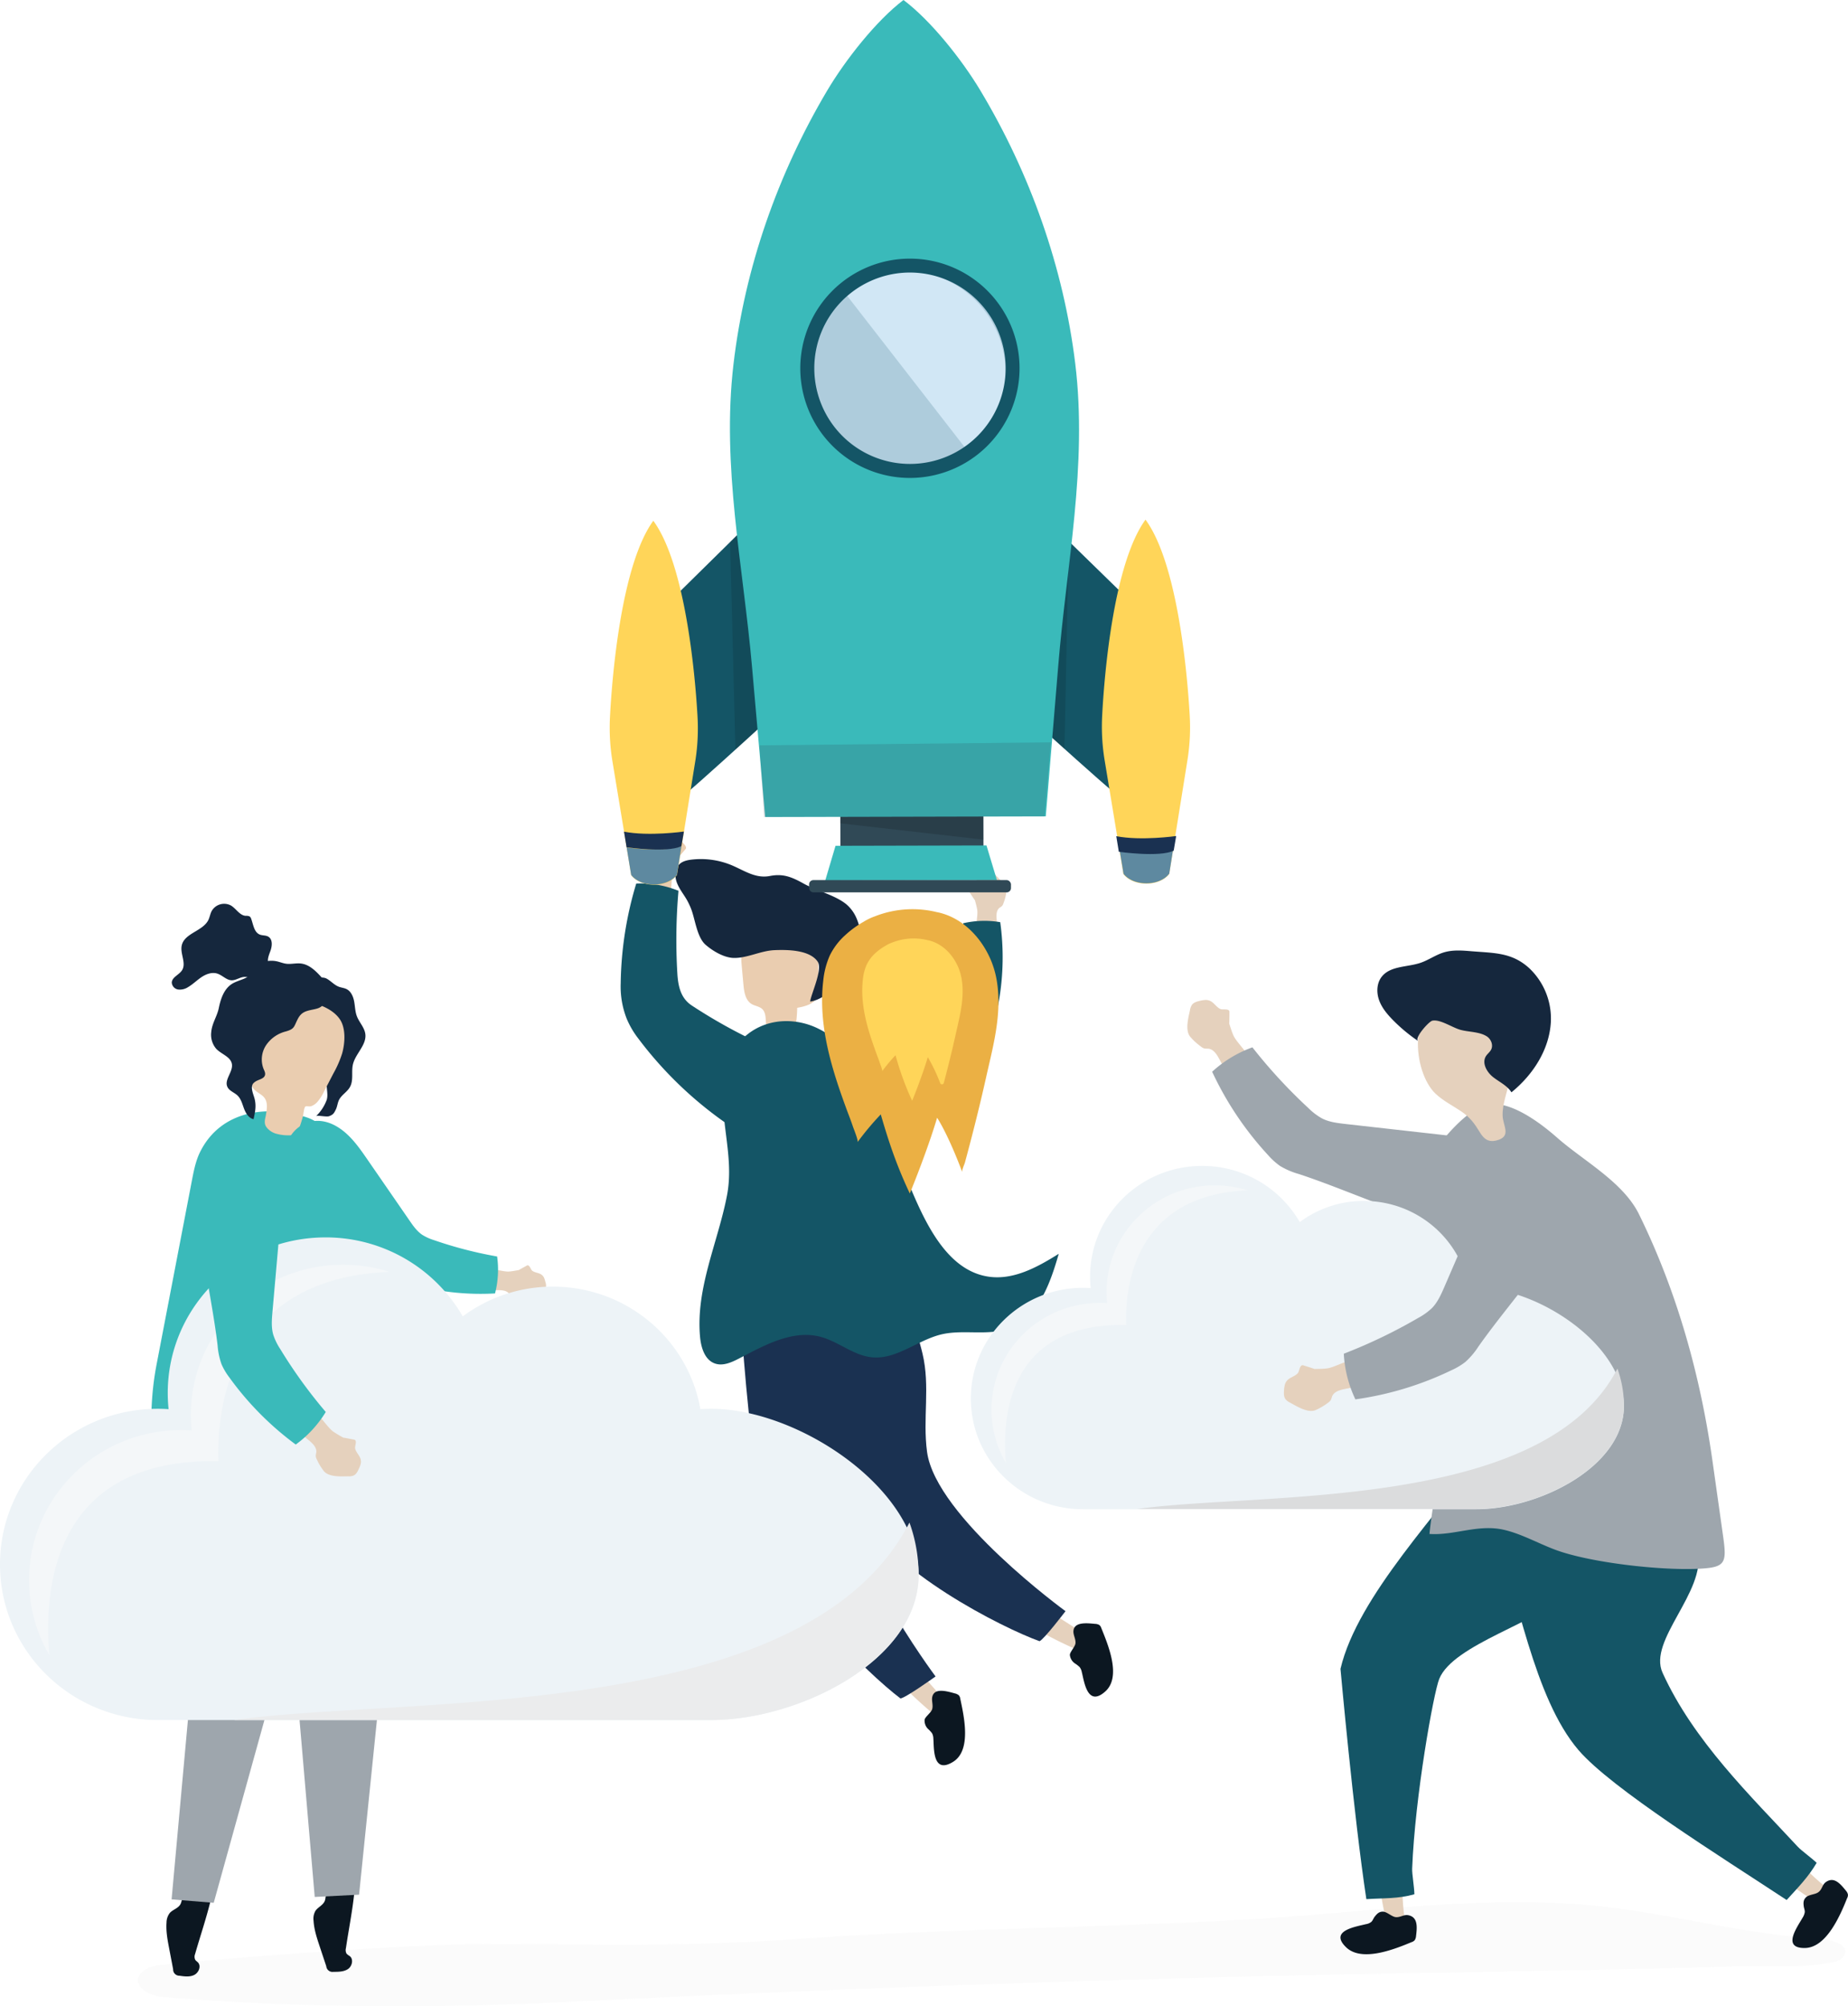<svg xmlns="http://www.w3.org/2000/svg" viewBox="0 0 985.11 1069.19"><defs><style>.cls-1{fill:#f7f7f7;opacity:0.55;}.cls-2{fill:#e5d1bd;}.cls-3{fill:#0c1721;}.cls-4{fill:#1a3151;}.cls-5{fill:#eacdb0;}.cls-6{fill:#15273d;}.cls-7{fill:#145566;}.cls-8{fill:#ffd559;}.cls-9{fill:#5e89a0;}.cls-10{opacity:0.12;}.cls-11,.cls-14{fill:#304956;}.cls-12{fill:#3ababa;}.cls-13{opacity:0.15;}.cls-14{opacity:0.19;}.cls-15{fill:#ebb044;}.cls-16{fill:#aeccdc;}.cls-17{fill:#d1e7f5;}.cls-18{fill:#9ea6ad;}.cls-19{fill:#edf3f7;}.cls-20{fill:#f4f7f9;}.cls-21{fill:#ebeced;}.cls-22{fill:#dbdcdd;}</style></defs><title>3-people-rocket-clouds</title><g id="Layer_2" data-name="Layer 2"><g id="Shadow"><path class="cls-1" d="M907.59,1024.62c-21.91-4-43.8-8.19-66.23-9.8-58.19-4.16-115.09,4.49-173,7.9-54.72,3.22-109.54,4.35-164.31,6.48q-18.82.73-37.64,1.66c-41.41,2.09-64.51,4.83-118.66,5.49-42.28.52-84.34-1.43-126.61.76q-66.85,3.45-133.52,9.86c-3.55.35-7.26.75-10.22,2.73-10.09,6.77,1.36,13.89,8.51,14.48,72.49,6,145.21,6.28,217.84,2.66,160.1-8,316.8-13.24,477.19-15.81q49.07-.81,98.13-1.91,24.95-.57,49.89-1.23c15.41-.41,32.32,1,47.46-2.06a12.17,12.17,0,0,0,5.31-2.1,4.68,4.68,0,0,0,1.73-5.1,6.32,6.32,0,0,0-3.45-3c-8.63-4.09-18.72-3-28-4C937.1,1029.92,922.35,1027.31,907.59,1024.62Z"/></g><g id="Object"><path class="cls-2" d="M578,870.27q-2.5,4.2-5,8.39a202.84,202.84,0,0,1-29.79-16.14c4.06-2.8,5.79-9.09,12.83-5.73C558.33,857.88,577.69,870.82,578,870.27Z"/><path class="cls-3" d="M570.32,882a6.23,6.23,0,0,0,2.55,4.38,18,18,0,0,1,2.61,2,6.1,6.1,0,0,1,1.17,2.63c1.27,4.83,2.89,19.06,12.56,10.39,8.78-7.87,1.33-25.13-2.18-33.87A3.24,3.24,0,0,0,586,866a4.78,4.78,0,0,0-2.26-.6c-4.46-.43-11.24-1.16-11.53,3.89-.12,2.16,1.36,4.27,1.08,6.57C573,877.7,570.21,880.56,570.32,882Z"/><path class="cls-4" d="M491.76,721.36c4.21,17.65,0,34.59,2.43,52.47,4.76,34.57,73.8,84.8,73.8,84.8s-11.52,15.09-13.84,16c-19.57-7-80.29-37.55-95.62-69.51q-22.44-46.82-40.68-95.56c-2.23-5.95-4.4-12.8-1.87-18.19,1.93-4.13,6.13-6.19,10.13-7.8,10.72-4.32,29.93-13.44,41.64-6.85C480.55,683.92,488.53,707.81,491.76,721.36Z"/><path class="cls-2" d="M504.09,906.25,497,912.92a202.9,202.9,0,0,1-24.12-23.8c4.67-1.56,8.09-7.11,13.91-1.93C488.63,888.87,503.62,906.69,504.09,906.25Z"/><path class="cls-3" d="M492.88,916.54a6.2,6.2,0,0,0,1.73,4.76,16.64,16.64,0,0,1,2.23,2.39,6.17,6.17,0,0,1,.7,2.79c.4,5-.5,19.27,10.54,12.43,10-6.21,5.71-24.51,3.79-33.72a3.26,3.26,0,0,0-.77-1.74,4.84,4.84,0,0,0-2.12-1c-4.32-1.2-10.87-3.11-12,1.81-.5,2.11.59,4.44-.09,6.66C496.3,912.75,493,915.07,492.88,916.54Z"/><path class="cls-4" d="M464.88,732.7c-1.24,18.94-10.71,34.56-13.76,53.2-5.91,36,47.6,107.52,47.6,107.52S482.55,905,480,905.13c-17.38-13.08-68.67-62.3-74.12-99q-8-53.71-11.19-108.06c-.39-6.64-.44-14.16,3.74-18.76,3.21-3.53,8-4.3,12.54-4.67,12-1,34.06-4.2,43.73,6C465.22,691.82,465.83,718.16,464.88,732.7Z"/><path class="cls-5" d="M408.79,548l15,1a75.55,75.55,0,0,0,1.17-11.91c4.34-.75,9.43-2.12,10.86-6.28a12.31,12.31,0,0,0,.44-4.11l-.09-17.19a15.17,15.17,0,0,0-.8-5.85c-1.35-3.2-4.71-5.06-8-6.22-8.37-2.94-18.08-2.64-25.71,1.88a13.6,13.6,0,0,0-5.09,4.81c-1.78,3.18-1.5,7.06-1.17,10.68.3,3.35.61,6.7.91,10,.35,3.85,1.05,8.28,4.37,10.26,1.76,1.05,4,1.21,5.55,2.58C408.91,540.14,407.76,544.55,408.79,548Z"/><path class="cls-6" d="M368.33,484.15a37.73,37.73,0,0,0-2.11-4.45c-1.76-3.1-4.09-5.89-5.36-9.21s-1.21-7.53,1.39-10c1.68-1.57,4.06-2.09,6.34-2.37a42.65,42.65,0,0,1,22.19,3.3c6.6,2.91,12.28,6.84,19.64,5.41,6.93-1.34,11.47.44,17.87,4,6.93,3.87,16.72,6.14,22.77,11a20.15,20.15,0,0,1,5.63,7.78A30.07,30.07,0,0,1,451.51,521a42.42,42.42,0,0,1-5.58,5c-4.11,3.18-9.05,7.14-14.07,7.74.6-4.3,6.76-17.14,4.06-21.19-4.28-6.44-16.39-6.47-23.09-6.19-7.31.31-14.44,4.26-21.61,4.15-5.16-.07-11.17-3.62-15-6.94C371.46,499.53,370.57,489.75,368.33,484.15Z"/><path class="cls-7" d="M436.79,548.48c28.86,14.62,38.41,61.21,50.4,88.79,8.21,18.87,19.72,40.37,40.11,43.14,13.17,1.79,25.82-5.16,37.08-12.23-4.53,15.83-10.89,33.75-26.27,39.62-11.36,4.34-24.3.55-36.15,3.3-12.77,3-23.89,13.44-37,12.25-9.91-.91-18-8.41-27.6-10.94-14.88-3.91-29.85,4.51-43.49,11.61-4,2.07-8.55,4.1-12.78,2.61-5.42-1.9-7.4-8.5-7.92-14.23-2.34-26.11,9.56-50.29,14.38-75.39,4.32-22.53-5.69-43.46-.88-66.31,3.39-16.07,16.77-26.84,33.21-26.52A38.51,38.51,0,0,1,436.79,548.48Z"/><path class="cls-5" d="M357.49,440.92l6.17,7.8c.64.81,2.84,2.66,1.74,3.84-.54.57-2.2,2.65-4,4.64-.86,2.08-1.82,4.13-2.5,6.28-1.74,5.45.37,18.79-6.72,20.23a10.74,10.74,0,0,1-4.13.3,8.8,8.8,0,0,1-3.05-1.36c-.74-.46-2-1-2.23-1.9s.81-3.22,1.06-4.2c.7-2.82,1.41-5.64,2.11-8.45s1.27-6.07-.49-8a12.81,12.81,0,0,1-1.19-1.25,5,5,0,0,1-.62-1.91,35.32,35.32,0,0,1-.51-7.63c.12-2.34,1.65-3.22,3.16-4.73,1.77-1.77,2.21-4.21,3.92-6a3.77,3.77,0,0,1,3.58-1.3,5.18,5.18,0,0,1,2.38,2Z"/><path class="cls-7" d="M334.12,543A46.72,46.72,0,0,1,330.88,524a191.7,191.7,0,0,1,8.28-53.13,53,53,0,0,1,22.52,3.86,300.86,300.86,0,0,0-.61,44c.42,7.14,1.91,13.33,7.72,17.14A280.11,280.11,0,0,0,409.4,558c3.12,1.37,6.32,2.73,8.79,5.16,4.53,4.45,5.81,12.09,4,18.76a30.68,30.68,0,0,1-11.72,16.28c-3.85,2.81-8.35,4.86-12.84,4.61s-8.73-2.88-12.53-5.58a205.36,205.36,0,0,1-44.93-43.89A47,47,0,0,1,334.12,543Z"/><path class="cls-2" d="M522.69,466.09a4.45,4.45,0,0,0-.66.48c-1.93,1.7-1.31,4.19-2.55,6.11-.55.86-3.45,1.76-2.46,3.13.37.5,1.48,2.29,2.7,4,.44,1.7.95,3.39,1.22,5.13.68,4.41-3.07,14.51,2.76,16.39a9.85,9.85,0,0,0,3.46.67,8.57,8.57,0,0,0,2.8-.72c.7-.28,1.88-.56,2.17-1.23s-.22-2.58-.28-3.37l-.57-6.77c-.19-2.21-.2-4.83,1.59-6.16a11,11,0,0,0,1.19-.83,3.76,3.76,0,0,0,.8-1.42,25.79,25.79,0,0,0,1.56-5.85c.46-3.57-3.79-7.29-6-9.55a5.46,5.46,0,0,0-1.89-1.39,5.69,5.69,0,0,0-3.74.44A11.52,11.52,0,0,0,522.69,466.09Z"/><path class="cls-7" d="M526,547.08a32,32,0,0,0,4.73-7.07,28.5,28.5,0,0,0,1.75-6.56,136.2,136.2,0,0,0,.71-42,50.31,50.31,0,0,0-19.71.57,218.11,218.11,0,0,1-5.9,34.13,26.27,26.27,0,0,1-2.39,6.65c-1.7,3-4.39,5.18-7,7.34L467.53,565.2c-6.17,5-12.52,10.32-16,17.49-9.69,19.85,13.85,34.91,29.08,21C497.71,588.13,511.45,565.14,526,547.08Z"/><path class="cls-7" d="M362.93,425c1.7,0,69.19-62.14,69.19-62.14l-.27-116-76.09,74.93Z"/><path class="cls-8" d="M371.82,381.77c-1.31-23.23-6.62-81.16-23.56-104.25-16.84,23.17-21.89,81.12-23.09,104.36a110.26,110.26,0,0,0,1.24,23.47l10.09,61.07h0c5.27,6.81,19.14,6.78,24.38-.06h0l9.81-61.11A110.54,110.54,0,0,0,371.82,381.77Z"/><path class="cls-9" d="M345.41,452.59a79.74,79.74,0,0,1-11.38-1l2.42,14.7h0c5.28,6.81,19.14,6.77,24.38-.06h0l2.45-15.25C357.57,452.62,351.32,452.79,345.41,452.59Z"/><polygon class="cls-10" points="393.81 284.25 406.39 386.41 392.02 399.49 389.21 288.78 393.81 284.25"/><path class="cls-7" d="M596.63,424.45c-1.7,0-69.47-61.82-69.47-61.82l-.26-116,76.43,74.57Z"/><path class="cls-8" d="M587.54,381.28c1.2-23.24,6.25-81.19,23.09-104.35,16.94,23.08,22.25,81,23.56,104.25a109.83,109.83,0,0,1-1.13,23.47l-9.81,61.12h0c-5.24,6.83-19.11,6.86-24.38.05h0l-10.09-61.07A110.23,110.23,0,0,1,587.54,381.28Z"/><path class="cls-9" d="M614.27,452a79.91,79.91,0,0,0,11.38-1.1l-2.36,14.71h0c-5.24,6.83-19.1,6.86-24.37.05h0L596.4,450.4C602.11,452.06,608.37,452.2,614.27,452Z"/><polygon class="cls-10" points="565.11 283.86 552.99 386.08 567.42 399.09 569.73 288.37 565.11 283.86"/><rect class="cls-11" x="447.98" y="433.62" width="76.26" height="18.51" transform="translate(-1.01 1.11) rotate(-0.13)"/><polygon class="cls-12" points="531.43 469.05 439.9 469.26 445.39 450.74 525.86 450.56 531.43 469.05"/><path class="cls-12" d="M573.17,193.67c-6.27-51.2-24-101.11-50.5-145.33C512.6,31.5,496,10.79,481.62,0c-14.33,10.85-30.83,31.64-40.83,48.53C414.54,92.86,397,142.86,391,194.08c-6.42,54.48,5.19,107.57,9.91,161.63l7,79.69,74.78-.17,74.78-.17,6.6-79.72C568.46,301.26,579.83,248.11,573.17,193.67Z"/><rect class="cls-11" x="432.36" y="467.92" width="107.63" height="6.54" rx="2.29" transform="matrix(1, 0, 0, 1, -1.07, 1.11)"/><polygon class="cls-13" points="447.97 435.31 524.23 435.14 524.25 447.48 447.97 438.77 447.97 435.31"/><polygon class="cls-14" points="407.28 435.4 556.84 435.06 560.19 395.61 404.86 397.21 407.28 435.4"/><path class="cls-15" d="M531.56,524a49.39,49.39,0,0,0-3.49-12.65c-5.48-12.7-16-22.88-28.92-25.31l-.7-.17a54.67,54.67,0,0,0-32,2.44,30.44,30.44,0,0,0-6.12,2.94,52.11,52.11,0,0,0-9.8,7.15,35.5,35.5,0,0,0-8.21,10.84,43.46,43.46,0,0,0-3.47,13.43c-1.91,16.08.89,32,5.1,46.59,2.07,7.2,4.5,14.16,7,21,1.24,3.41,2.6,6.75,3.72,10.13.42,1.27,3,7.5,2.46,8.28a152.53,152.53,0,0,1,12.38-14.79c4.11,14.19,8.29,26.91,15.48,42.15,0,0,9.22-22.34,14.56-40.37,4.49,7.05,9.87,19.45,13.39,29-.35-.95,1.18-4.16,1.44-5.13,3.86-14.27,7.64-29.15,11.13-44.71C529,559,534.1,541.49,531.56,524Z"/><path class="cls-8" d="M512.74,522.47a28.71,28.71,0,0,0-2-7.18c-3.14-7.19-9.12-12.94-16.47-14.31l-.4-.1a31.28,31.28,0,0,0-18.18,1.38,17.81,17.81,0,0,0-3.47,1.66,30.3,30.3,0,0,0-5.58,4A20.12,20.12,0,0,0,462,514.1a24.94,24.94,0,0,0-2,7.62c-1.12,9.14.44,18.19,2.81,26.55,1.17,4.12,2.55,8.11,3.95,12,.7,2,1.48,3.88,2.11,5.82.24.73,1.71,4.32,1.4,4.77a88.53,88.53,0,0,1,7.11-8.51,153.19,153.19,0,0,0,8.86,24.3s5.29-12.9,8.34-23.27a91.59,91.59,0,0,1,6.63,13.9,1,1,0,0,0,1.89-.13h0c2.19-8.23,4.33-16.78,6.3-25.71S514.22,532.4,512.74,522.47Z"/><path class="cls-4" d="M334,451.54s21.87,3.08,29.25-.61l1.32-7.78s-18.57,2.65-31.93.07Z"/><circle class="cls-16" cx="485.05" cy="196.27" r="54.74" transform="translate(3.28 400.47) rotate(-45)"/><path class="cls-17" d="M449.14,154.49a54.74,54.74,0,0,1,67.12,86.42Z"/><path class="cls-7" d="M485.18,254.71a58.44,58.44,0,1,1,58.31-58.57A58.5,58.5,0,0,1,485.18,254.71Zm-.25-109.47a51,51,0,1,0,51.15,50.92A51.09,51.09,0,0,0,484.93,145.24Z"/><path class="cls-4" d="M596.41,453.94s21.86,3.08,29.25-.62l1.32-7.78s-18.57,2.66-31.93.08Z"/><path class="cls-3" d="M186.48,1042.48a8.81,8.81,0,0,1-1.74-1.33,3.91,3.91,0,0,1-.34-2.91c1.64-11.12,4-22.39,4.83-33.59-4.09.7-10.69.49-14,3.1-2.28,1.79-1.21,3.76-2.34,5.78s-3.46,2.93-4.74,4.81a8.43,8.43,0,0,0-1,5.31c.27,4.62,1.75,9.08,3.21,13.48l3.56,10.7a3.31,3.31,0,0,0,3.81,3c2.68,0,5.56,0,7.77-1.48S188.56,1044.17,186.48,1042.48Z"/><path class="cls-3" d="M104,1044.27a3.87,3.87,0,0,1,0-2.93c2.83-9.89,6.26-19.82,8.6-29.86a6.48,6.48,0,0,1-1-2.8c-4.08-.07-9.48-.67-12.67,1.22-2.49,1.47-1.69,3.56-3.08,5.42s-3.82,2.44-5.34,4.14a8.55,8.55,0,0,0-1.74,5.12c-.34,4.62.53,9.24,1.4,13.79q1.06,5.54,2.12,11.07a3.3,3.3,0,0,0,3.38,3.46c2.65.4,5.5.78,7.9-.43s3.78-4.7,1.94-6.66C105,1045.28,104.31,1044.9,104,1044.27Z"/><polygon class="cls-18" points="100.63 791.05 92.96 819.99 101.46 902.48 91.47 1012.22 113.93 1014.05 143.06 909.08 166.05 794.22 100.63 791.05"/><path class="cls-12" d="M217,810.89q1.5,6.72,3.28,13.39a4.33,4.33,0,0,1,.09,2.88,4,4,0,0,1-1.83,1.63,36.4,36.4,0,0,1-30,2.27c-4.78-1.78-9.15-4.56-14-6.11-8.14-2.61-16.78-1.6-25.16-1.37s-15.5-2.11-23.45-3c-19.49-2.19-24.69-3.32-43.46,2,1-35.2-5.36-62.48,1-95.44l18.75-97.6c1.05-5.49,2.14-11.09,4.57-15.88,10.94-21.65,35.3-25.12,56.63-18.21,10.85,3.52,19.21,16.12,24.3,25.88,6.52,12.47,9.89,26.4,12.21,40.19,7.24,43.17,6.22,87.39,13.41,130.56Q214.94,801.53,217,810.89Z"/><path class="cls-6" d="M173.49,547.11a7.32,7.32,0,0,1,.34,1.38c.37,2.45-.65,5-.3,7.41.56,3.9,4.43,6.89,4.36,10.83,0,3.22-2.74,5.79-3.5,8.91-.84,3.42.76,7.09-.21,10.44a22.92,22.92,0,0,1-5.71,8.75c.69-.63,5.59.55,7,0,2.19-.84,2.56-1.56,3.53-3.5s.88-4,2.17-5.94c1.59-2.35,4.23-3.8,5.53-6.39,1.79-3.52.54-7.82,1.41-11.67,1.33-5.83,7.43-10.42,6.63-16.34-.48-3.47-3.27-6.16-4.51-9.44-.94-2.49-.95-5.22-1.44-7.84s-1.65-5.36-4-6.57c-1.32-.67-2.85-.78-4.23-1.31-2.39-.92-4.12-3-6.36-4.25-3.19-1.79-9.84.54-12.36,3.06s-2,5.12-.42,8C164,537.52,171.6,541.79,173.49,547.11Z"/><path class="cls-5" d="M141.34,599.3a4.66,4.66,0,0,0,.63,1.29,9.86,9.86,0,0,0,5,3.52,24.47,24.47,0,0,0,8,.91c3.63,0,3.88-2.09,5-5.18.6-1.68,1.1-3.4,1.56-5.13.25-1,.52-4.46,1.25-5,.5-.38,2.17.09,3-.16a8.32,8.32,0,0,0,3.4-2.31,23.65,23.65,0,0,0,3.46-5.38l5.15-9.92a56.32,56.32,0,0,0,4.57-10.45c1.57-5.52,2.14-13.61-1.34-18.51-3.17-4.46-8.57-6.83-13.62-8.45a31.16,31.16,0,0,0-20.62.32,16.71,16.71,0,0,0-7.18,4.87c-2.92,3.63-3.69,8.7-4.34,13.46l-1.77,13.17c-.69,5-1.13,10.92,2.11,14.33,1.72,1.81,4.27,2.61,5.63,4.77,1.7,2.71.92,6.16.46,9.11C141.31,596.22,140.89,597.79,141.34,599.3Z"/><path class="cls-6" d="M130.83,521.23c-2.32,1.12-5,1.74-7.23,3.14-4.27,2.74-6,8.06-7,13-.94,4.42-3.62,8-4,12.72a11.51,11.51,0,0,0,2.67,8.85c2.72,2.87,7.6,4.17,8.33,8,.79,4.23-4.21,8.43-2.37,12.31,1,2.14,3.64,2.92,5.36,4.55,1.92,1.82,2.57,4.56,3.49,7s2.5,5.09,5.09,5.63c.84-3.94,1.54-7,.52-11-.59-2.29-2.77-6.71-.12-8.58,1.76-1.64,5.19-1.64,5.71-4,.25-1.1-.35-2.19-.79-3.22a13.82,13.82,0,0,1,1.29-12.52,17.94,17.94,0,0,1,10.43-7.39c4.93-1.35,4.41-2.59,6.53-6.68,1.95-3.76,4.38-4.27,8.24-5.06,3.46-.7,4.65-1.32,6.4-4.12,1.28-2,2.84-4.48,2-7.18a15.11,15.11,0,0,0-3.69-5.53c-3.13-3.47-6.69-7.16-11.33-7.68-2.58-.29-5.19.46-7.77.13-1.71-.22-3.33-.91-5-1.28a13.8,13.8,0,0,0-8.77,1c-2.69,1.3-3,3.13-4.74,5.36A8.93,8.93,0,0,1,130.83,521.23Z"/><path class="cls-6" d="M144.11,506.88c1-2.67,1.34-6.31-1.12-7.73-1.35-.78-3.07-.52-4.51-1.1-3.07-1.25-3.44-5.32-4.59-8.42a2.49,2.49,0,0,0-.81-1.23,4.07,4.07,0,0,0-2.07-.33c-3.25-.2-5.08-3.79-7.86-5.48a7.64,7.64,0,0,0-10.35,3c-.75,1.48-1,3.17-1.71,4.66-2.92,6-12.74,7-14.2,13.56-1,4.42,2.58,9.5.12,13.31-1.58,2.43-5.3,3.6-5.44,6.5A4,4,0,0,0,95,527.34a8,8,0,0,0,5.32-1.33c2.55-1.5,4.66-3.65,7.12-5.29s5.56-2.77,8.38-1.87,4.86,3.52,7.72,3.57c2.3,0,4.32-1.64,6.6-1.79s4.12,1,6.2,1.57,4.88-.09,5.32-2.19a5.41,5.41,0,0,1,.32-1.52c.7-1.28,3-.77,3.7-2-.78-1.9-2.45-1.58-2.82-3.94C142.59,510.68,143.51,508.56,144.11,506.88Z"/><polygon class="cls-18" points="147.61 790.49 152.89 837.66 160.37 924.7 167.77 1010.93 191.41 1009.72 201.03 915.62 203.85 835.79 194.83 784.88 147.61 790.49"/><path class="cls-2" d="M290,680.89a4.25,4.25,0,0,0-.43-.7c-1.53-2.06-4.06-1.64-5.88-3-.8-.62-1.47-3.59-2.91-2.71-.53.33-2.4,1.28-4.23,2.36-1.73.29-3.46.66-5.21.79-4.45.32-14.21-4.24-16.56,1.41a10.24,10.24,0,0,0-1,3.4,8.71,8.71,0,0,0,.49,2.85c.23.72.41,1.91,1.06,2.26s2.59,0,3.38,0h6.79c2.22,0,4.83.2,6,2.09a9.72,9.72,0,0,0,.73,1.25,3.65,3.65,0,0,0,1.34.92,25.9,25.9,0,0,0,5.71,2c3.53.75,7.58-3.18,10-5.21a5.34,5.34,0,0,0,1.54-1.77,5.66,5.66,0,0,0-.13-3.76A11.75,11.75,0,0,0,290,680.89Z"/><path class="cls-12" d="M209,677.58a32.28,32.28,0,0,0,6.66,5.3,29.2,29.2,0,0,0,6.4,2.28,135.8,135.8,0,0,0,41.82,4.14A50.45,50.45,0,0,0,265,669.61a217.81,217.81,0,0,1-33.53-8.67A26.34,26.34,0,0,1,225,658c-2.81-1.93-4.81-4.8-6.74-7.6l-22.5-32.61c-4.53-6.56-9.27-13.32-16.12-17.39-19-11.27-35.93,11-23.34,27.27C170.44,646,192.23,661.58,209,677.58Z"/><path class="cls-19" d="M379.13,750.77c-1.95,0-3.88.07-5.79.2-6.47-37.08-39.22-65.29-78.66-65.29a80.19,80.19,0,0,0-48,15.86,84.22,84.22,0,0,0-73.18-42.1c-46.44,0-84.08,37.13-84.08,82.94a84,84,0,0,0,.45,8.59c-1.91-.13-3.83-.2-5.77-.2C37.64,750.77,0,787.91,0,833.71s37.64,82.94,84.07,82.94H379.13c46.43,0,110.55-31.57,110.55-77.38S425.56,750.77,379.13,750.77Z"/><path class="cls-20" d="M207.58,677.82A82.1,82.1,0,0,0,182.89,674c-44.81,0-81.13,35.83-81.13,80a81.34,81.34,0,0,0,.43,8.3c-1.84-.13-3.69-.19-5.57-.19-44.8,0-81.12,35.83-81.12,80a78.83,78.83,0,0,0,10.77,39.86C23.18,846,28.72,777,116.45,778.71,115.56,755.13,119.79,681.22,207.58,677.82Z"/><path class="cls-21" d="M124.73,916.65h254.4c46.43,0,110.55-31.57,110.55-77.38a81.78,81.78,0,0,0-4.88-27.87C429.51,918.8,216.07,903.73,124.73,916.65Z"/><path class="cls-2" d="M192.26,780.21a5.29,5.29,0,0,0,.15-1c.15-3.08-2.5-4.63-3.11-7.29-.27-1.19,1.39-4.44-.62-4.73-.74-.1-3.2-.65-5.7-1.05a63.08,63.08,0,0,1-5.41-3.26c-4.35-3.1-9.87-14.76-16.35-11.34a12,12,0,0,0-3.48,2.4,10.5,10.5,0,0,0-1.72,3c-.34.84-1.09,2.08-.76,2.89s2.4,2,3.13,2.58l6.27,5.18c2.05,1.69,4.3,3.87,3.94,6.51a12.33,12.33,0,0,0-.28,1.72,4.47,4.47,0,0,0,.54,1.87,30.93,30.93,0,0,0,3.72,6.23c2.67,3.38,9.41,2.86,13.2,2.84a6.34,6.34,0,0,0,2.77-.45c1.38-.68,2.12-2.18,2.75-3.58A13.09,13.09,0,0,0,192.26,780.21Z"/><path class="cls-12" d="M116,717.06a38.17,38.17,0,0,0,2.1,10,34.28,34.28,0,0,0,4.15,7,162.75,162.75,0,0,0,35.4,35.77,60.19,60.19,0,0,0,16-17.36,260.18,260.18,0,0,1-24.3-33.6,31.58,31.58,0,0,1-3.7-7.62c-1.11-3.92-.76-8.09-.41-12.15q2.08-23.64,4.16-47.26c.84-9.51,1.63-19.36-1.58-28.35-8.9-24.91-41.5-17.35-42.35,7.32C104.54,658.46,112.74,689.47,116,717.06Z"/><path class="cls-2" d="M642.65,532.91a6.11,6.11,0,0,1,1,.06c3.23.48,4.29,3.57,6.94,4.77,1.18.54,4.91-.5,4.79,1.64,0,.79,0,3.47-.11,6.16.72,2.13,1.34,4.29,2.26,6.33,2.31,5.18,13.3,13.39,8.37,19.42a12.8,12.8,0,0,1-3.24,3.12,11.13,11.13,0,0,1-3.49,1.16c-.94.18-2.39.7-3.17.18s-1.55-2.91-2-3.8q-2-3.81-4.07-7.62c-1.34-2.49-3.14-5.3-6-5.48a14.31,14.31,0,0,1-1.85-.07,4.78,4.78,0,0,1-1.84-1,33,33,0,0,1-5.7-5.18c-3-3.5-1-10.41-.18-14.36a6.86,6.86,0,0,1,1.06-2.79c1-1.29,2.71-1.74,4.3-2.11A14.82,14.82,0,0,1,642.65,532.91Z"/><path class="cls-18" d="M692.36,625.66a40.73,40.73,0,0,1-10-4.29,36.65,36.65,0,0,1-6.4-5.8,172.89,172.89,0,0,1-29.8-44.42,63.88,63.88,0,0,1,21.46-13,277.69,277.69,0,0,0,29.88,32.4,33.73,33.73,0,0,0,7.16,5.45c3.85,2,8.27,2.5,12.58,3l50.11,5.63c10.08,1.13,20.51,2.38,29.19,7.62,24.08,14.53,9.33,46.89-16.54,42.59C751,650,720.42,634.89,692.36,625.66Z"/><path class="cls-2" d="M974.82,1006.48c-1.83,2.77-4.27,4.94-6.4,7.43-9.61-6.08-18.48-12.33-26.67-20.45,6.41-1.58,7-7.37,15.24-2.29C959.66,992.82,970.28,1004.23,974.82,1006.48Z"/><path class="cls-3" d="M962.72,1011.11c-1.48,1.46-1.43,3-1.2,4.81.13,1.06.66,2.1.53,3.18a7.64,7.64,0,0,1-1.15,2.9c-3,5.23-11.13,16.34,1.28,16.13,11.28-.2,18.55-16.75,22.45-26.54a3.47,3.47,0,0,0,.44-2,4.7,4.7,0,0,0-1.06-2c-2.82-3.42-6.25-7.81-10.75-4.55-1.92,1.39-1.91,3.93-4,5.39C967.64,1009.63,964.2,1009.65,962.72,1011.11Z"/><path class="cls-7" d="M905.16,826.63c4.13,22-26.79,47.47-18.91,64.81,16.49,36.26,46.88,65.57,72.15,92.79,1.8,1.95,7.5,6.09,10,8.52-4.43,7.55-9.94,13.15-16,19.81-35-23.07-93.45-59.42-111-79.95-23.8-27.86-32.4-82.78-45.55-120.17-2.18-6.2-5.43-15.11-1.94-21.43,2.68-4.84,7-7.35,12.6-9.46,15-5.65,35.09-16.35,50.79-8.39C874.48,781.86,902,809.76,905.16,826.63Z"/><path class="cls-2" d="M749.34,1024.29c-3.35.69-6.73.35-10.09.72-2.69-11.7-4.82-23.16-5-35.33,5.89,3.86,10.36.23,12.62,10.17C747.65,1003.07,747.48,1019.25,749.34,1024.29Z"/><path class="cls-3" d="M737.13,1018.76c-2.1,0-3.15,1.23-4.31,2.67-.67.83-1,2-1.78,2.75a5.92,5.92,0,0,1-2.85,1.24c-5.89,1.46-19.65,3.55-10.67,12.28,8.15,7.94,25.06,1.44,34.85-2.66a3.77,3.77,0,0,0,1.78-1.09,4.84,4.84,0,0,0,.7-2.2c.52-4.38,1.23-10.18-4.28-11.11-2.35-.4-4.32,1.42-6.84,1C741.67,1021.25,739.23,1018.76,737.13,1018.76Z"/><path class="cls-7" d="M837,848.28c-16.13,16.1-62.28,27.92-69.79,46.45-3,7.44-12.92,62.42-14.43,101.13-.11,2.77,1.15,10,1.18,13.64-8.6,2.46-16.33,2-25.6,2.6-6.77-44.61-13.79-122.73-13.79-122.73,9.17-39,53.44-83.75,78-118.89,4.07-5.83,8.83-13.8,16.13-14.78,5.6-.75,10,1.23,15.06,4.51C837.24,769,878,783,881,800.42,884.23,819.5,849.38,835.91,837,848.28Z"/><path class="cls-18" d="M830.06,606.29c14,12.33,35.17,23.61,43.61,40.76,20.4,41.51,32.77,86.08,39.21,131.62q2.83,20,5.65,40c1.86,13.11,1.4,16.15-9.33,17.11-19.89,1.79-61-2.7-80.22-9.91-9.16-3.44-18-8.48-27.38-10.62-13.67-3.12-26.37,3.14-39.6,2.23,1.38-14,4.5-27.26,4.81-41.65A395.18,395.18,0,0,0,765,732.66c-2.21-25-3.36-50.12-5.42-75.06-1.47-17.87-5.19-31.86,7-47,6.63-8.22,18.8-22.48,29.8-22.29C808,588.56,821.77,599,830.06,606.29Z"/><path class="cls-2" d="M765.27,582.89c4.07,3.84,9.18,6.34,13.8,9.49s7,6.45,9.76,11c2,3.29,4.32,5.53,8.8,4.42,8.44-2.1,3.49-7.77,3.36-13.3-.15-6.32,2.52-12.45,3.62-18.59,3.2-17.76-10.66-44.69-31.63-43.14C750.06,534.48,752.93,571.23,765.27,582.89Z"/><path class="cls-6" d="M792.56,552.3c2.3,1.48,3.56,4.69,2.29,7.11-.68,1.29-1.94,2.19-2.73,3.42-2.29,3.63.38,8.46,3.74,11.13s7.57,4.52,9.84,8.16c11.42-9.26,20.17-22.67,21-37.36a36.92,36.92,0,0,0-11.54-28.82c-9.26-8.42-18.63-8-30.69-9-5-.42-10.06-.83-14.83.62-4.34,1.32-8.11,4.09-12.41,5.55-7.11,2.4-16.15,1.53-20.73,7.48-2.65,3.44-2.82,8.33-1.35,12.42s4.34,7.51,7.39,10.61A87.5,87.5,0,0,0,756,554.8c-2.31-1.55,5.69-10.46,7.51-10.85,4.3-.92,11.11,4,15.51,5C783.26,550,788.81,549.88,792.56,552.3Z"/><path class="cls-19" d="M787.07,686.25c-1.39,0-2.76,0-4.12.14C778.35,660,755.07,640,727,640a56.93,56.93,0,0,0-34.14,11.27,59.89,59.89,0,0,0-52-29.93c-33,0-59.77,26.4-59.77,59a58.67,58.67,0,0,0,.31,6.11c-1.35-.09-2.72-.14-4.1-.14-33,0-59.77,26.4-59.77,59s26.76,59,59.77,59H787.07c33,0,78.59-22.45,78.59-55S820.08,686.25,787.07,686.25Z"/><path class="cls-20" d="M665.11,634.39a58.47,58.47,0,0,0-17.56-2.69c-31.85,0-57.67,25.47-57.67,56.9a57.21,57.21,0,0,0,.3,5.89c-1.3-.08-2.62-.13-3.95-.13-31.86,0-57.68,25.47-57.68,56.9a56,56,0,0,0,7.66,28.33c-2.2-25.67,1.74-74.68,64.11-73.48C599.68,689.35,602.7,636.81,665.11,634.39Z"/><path class="cls-22" d="M606.2,804.18H787.07c33,0,78.59-22.45,78.59-55a58.16,58.16,0,0,0-3.47-19.82C822.89,805.71,671.15,795,606.2,804.18Z"/><path class="cls-2" d="M684.9,738a6.35,6.35,0,0,1,.36-1c1.41-3,4.68-3.07,6.6-5.25.85-1,.95-4.84,3-4.1.74.28,3.32,1,5.86,1.91,2.24-.07,4.48,0,6.71-.31,5.63-.69,16.69-8.8,21-2.32a12.92,12.92,0,0,1,2,4,10.82,10.82,0,0,1,.09,3.68c-.1.95,0,2.49-.75,3.08s-3.24.64-4.23.83l-8.48,1.66c-2.77.55-6,1.45-7,4.09a12.92,12.92,0,0,1-.61,1.75A4.76,4.76,0,0,1,708,747.5a32.86,32.86,0,0,1-6.63,3.94c-4.21,1.81-10.24-2.09-13.78-4a6.74,6.74,0,0,1-2.36-1.83c-.95-1.33-.87-3.1-.76-4.73A15.25,15.25,0,0,1,684.9,738Z"/><path class="cls-18" d="M788.13,717.56a40.58,40.58,0,0,1-7,8.26,36.29,36.29,0,0,1-7.42,4.42,172.62,172.62,0,0,1-51.19,15.51,64.07,64.07,0,0,1-6.18-24.33,277.35,277.35,0,0,0,39.73-19.1,33.94,33.94,0,0,0,7.3-5.25c3-3.1,4.81-7.18,6.54-11.15l20-46.28c4-9.3,8.28-18.92,15.82-25.69,20.94-18.77,47.57,4.79,35.89,28.28C828.53,668.6,805.17,693.43,788.13,717.56Z"/></g></g></svg>
